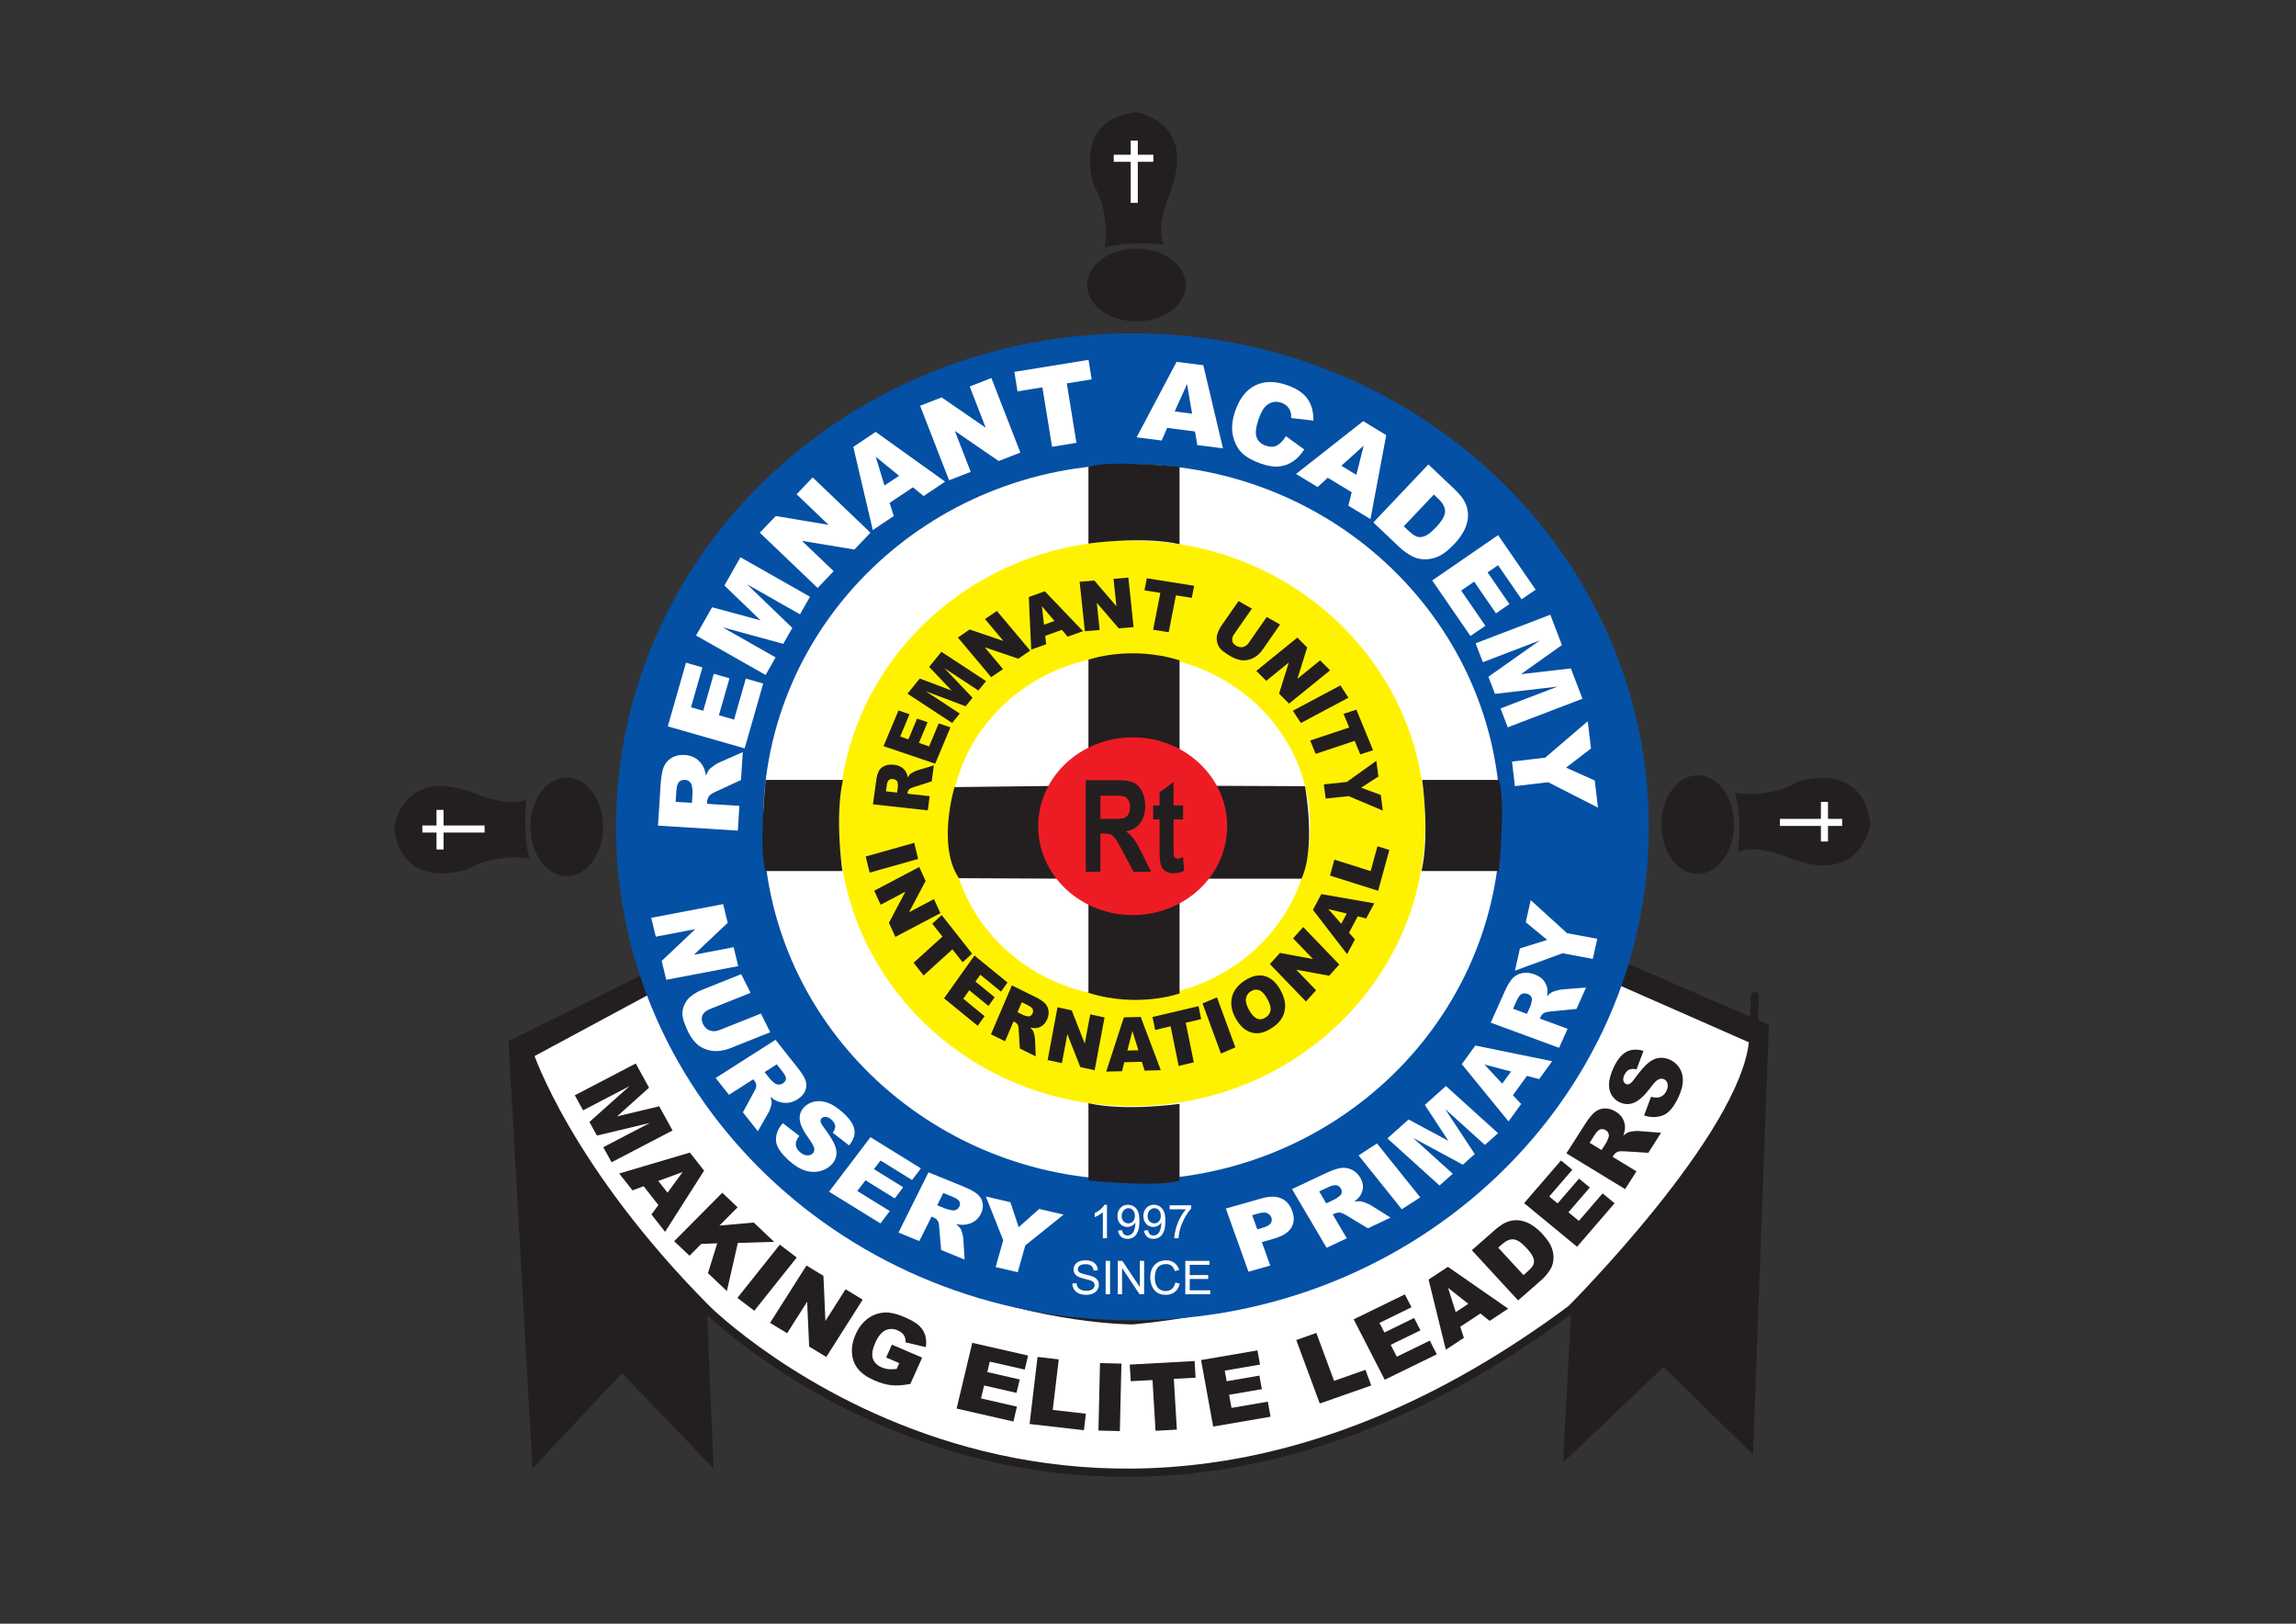 <?xml version="1.0" encoding="UTF-8" standalone="no"?>
<!DOCTYPE svg PUBLIC "-//W3C//DTD SVG 1.1//EN" "http://www.w3.org/Graphics/SVG/1.1/DTD/svg11.dtd">
<svg xmlns="http://www.w3.org/2000/svg" xmlns:xlink="http://www.w3.org/1999/xlink" version="1.1" width="841.89pt" height="595.28pt" viewBox="0 0 841.89 595.28">
<rect x="0" y="0" width="841.89" height="595.28" fill="#333333" stroke="none"/>
<g enable-background="new">
<g id="Layer-1" data-name="Layer">
<clipPath id="cp0">
<path transform="matrix(1,0,0,-1,0,595.28)" d="M 0 595.28 L 841.89 595.28 L 841.89 0 L 0 0 Z "/>
</clipPath>
<g clip-path="url(#cp0)">
<path transform="matrix(1,0,0,-1,241.281,354.428)" d="M 0 0 L -54.825 -27.318 L -46.062 -183.957 L -13.209 -149.018 L 20.383 -183.957 L 17.917 -125.551 C 17.917 -125.551 149.125 -263.545 334.818 -125.551 L 331.85 -181.773 L 368.705 -146.756 L 401.509 -178.85 L 407.338 -21.305 L 350.082 3.529 C 350.082 3.529 310.196 -122.457 181.604 -121.686 C 181.604 -121.686 49.441 -128.238 0 0 " fill="#231f20"/>
<path transform="matrix(1,0,0,-1,259.199,479.978)" d="M 0 0 C 0 0 135.393 -134.861 316.901 0 C 316.901 0 380.333 63.414 383.611 98.238 C 383.678 98.793 383.712 99.35 383.731 99.896 C 385.07 134.314 383.678 98.793 383.678 98.793 L 334.131 120.592 C 334.131 120.592 297.895 9.207 156.132 -4.08 C 156.132 -4.08 27.966 -4.447 -20.455 117.508 L -65.033 93.516 C -65.033 93.516 -51.045 51.311 0 0 " fill="#ffffff"/>
<path transform="matrix(1,0,0,-1,259.199,479.978)" stroke-width="3" stroke-linecap="butt" stroke-miterlimit="10" stroke-linejoin="miter" fill="none" stroke="#231f20" d="M 0 0 C 0 0 135.393 -134.861 316.901 0 C 316.901 0 380.333 63.414 383.611 98.238 C 383.678 98.793 383.712 99.35 383.731 99.896 C 385.07 134.314 383.678 98.793 383.678 98.793 L 334.131 120.592 C 334.131 120.592 297.895 9.207 156.132 -4.08 C 156.132 -4.08 27.966 -4.447 -20.455 117.508 L -65.033 93.516 C -65.033 93.516 -51.045 51.311 0 0 Z "/>
<path transform="matrix(1,0,0,-1,604.587,303.138)" d="M 0 0 C 0 -99.918 -84.777 -180.92 -189.357 -180.92 C -293.927 -180.92 -378.705 -99.918 -378.705 0 C -378.705 99.926 -293.927 180.921 -189.357 180.921 C -84.777 180.921 0 99.926 0 0 " fill="#0450a4"/>
<path transform="matrix(1,0,0,-1,550.158,301.412)" d="M 0 0 C 0 -72.436 -60.514 -131.143 -135.155 -131.143 C -209.797 -131.143 -270.311 -72.436 -270.311 0 C -270.311 72.43 -209.797 131.153 -135.155 131.153 C -60.514 131.153 0 72.43 0 0 " fill="#ffffff"/>
<path transform="matrix(1,0,0,-1,253.713,294.343)" d="M 0 0 L .237 3.804 C .271 4.227 .179 5.029 -.015 6.228 C -.097 6.829 -.372 7.339 -.836 7.752 C -1.3 8.163 -1.856 8.386 -2.504 8.432 C -3.446 8.487 -4.186 8.231 -4.737 7.67 C -5.273 7.098 -5.597 5.993 -5.703 4.34 L -5.95 .37 Z M 16.835 -10.176 L -12.432 -8.348 L -11.479 6.728 C -11.31 9.524 -10.938 11.648 -10.363 13.093 C -9.788 14.536 -8.826 15.674 -7.473 16.496 C -6.119 17.32 -4.505 17.67 -2.644 17.562 C -1.024 17.456 .357 17.018 1.494 16.254 C 2.625 15.488 3.523 14.473 4.176 13.214 C 4.592 12.419 4.916 11.334 5.133 9.966 C 5.568 11.029 5.974 11.786 6.356 12.255 C 6.622 12.569 7.158 13.019 7.99 13.605 C 8.821 14.186 9.444 14.575 9.894 14.754 L 18.647 18.601 L 17.995 8.386 L 8.758 4.11 C 7.555 3.574 6.771 3.074 6.395 2.615 C 5.906 1.989 5.631 1.278 5.578 .444 L 5.529 -.351 L 17.405 -1.1 Z " fill="#ffffff"/>
<path transform="matrix(1,0,0,-1,244.858,266.303)" d="M 0 0 L 6.68 23.345 L 12.697 21.62 L 8.516 7.006 L 12.997 5.718 L 16.878 19.278 L 22.63 17.64 L 18.749 4.08 L 24.312 2.489 L 28.604 17.523 L 34.989 15.699 L 28.193 -8.064 Z " fill="#ffffff"/>
<path transform="matrix(1,0,0,-1,255.231,232.989)" d="M 0 0 L 5.873 10.36 L 23.664 5.551 L 10.392 18.328 L 16.27 28.691 L 41.775 14.215 L 38.111 7.77 L 18.657 18.8 L 35.293 2.794 L 31.973 -3.052 L 9.715 3.016 L 29.155 -8.016 L 25.506 -14.469 Z " fill="#ffffff"/>
<path transform="matrix(1,0,0,-1,278.605,195.295)" d="M 0 0 L 5.853 6.114 L 25.206 2.878 L 13.485 14.092 L 19.386 20.261 L 40.576 -.005 L 34.674 -6.17 L 15.452 -2.987 L 27.082 -14.106 L 21.199 -20.267 Z " fill="#ffffff"/>
<path transform="matrix(1,0,0,-1,329.674,174.427)" d="M 0 0 L -8.555 6.965 L -5.355 -3.579 Z M 5.084 -4.215 L -3.465 -9.94 L -1.962 -14.759 L -9.643 -19.904 L -16.792 10.587 L -8.584 16.088 L 16.883 -2.151 L 8.995 -7.432 Z " fill="#ffffff"/>
<path transform="matrix(1,0,0,-1,337.384,148.752)" d="M 0 0 L 7.888 3.062 L 24.051 -8.055 L 18.183 7.062 L 26.139 10.157 L 36.758 -17.173 L 28.802 -20.269 L 12.731 -9.234 L 18.56 -24.239 L 10.619 -27.328 Z " fill="#ffffff"/>
<path transform="matrix(1,0,0,-1,371.952,136.333)" d="M 0 0 L 27.188 4.403 L 28.338 -2.748 L 19.222 -4.219 L 22.751 -26.013 L 13.809 -27.468 L 10.276 -5.667 L 1.146 -7.15 Z " fill="#ffffff"/>
<path transform="matrix(1,0,0,-1,437.12,151.664)" d="M 0 0 L -1.86 10.87 L -6.38 .817 Z M 1.063 -6.521 L -9.14 -5.218 L -11.165 -9.838 L -20.349 -8.664 L -5.693 19.017 L 4.104 17.768 L 11.315 -12.717 L 1.899 -11.511 Z " fill="#ffffff"/>
<path transform="matrix(1,0,0,-1,471.51,159.906)" d="M 0 0 L 6.719 -4.872 C 5.486 -6.803 4.089 -8.289 2.509 -9.321 C .937 -10.353 -.773 -10.955 -2.635 -11.122 C -4.485 -11.278 -6.655 -10.933 -9.14 -10.072 C -12.146 -9.026 -14.452 -7.745 -16.062 -6.206 C -17.671 -4.671 -18.783 -2.562 -19.406 .126 C -20.029 2.806 -19.749 5.868 -18.561 9.302 C -16.965 13.892 -14.529 16.987 -11.242 18.606 C -7.956 20.226 -4.074 20.262 .387 18.72 C 3.876 17.514 6.375 15.856 7.883 13.751 C 9.387 11.648 10.131 8.971 10.082 5.708 L 1.938 6.648 C 1.967 7.579 1.904 8.294 1.75 8.78 C 1.498 9.609 1.088 10.31 .521 10.904 C -.059 11.494 -.773 11.943 -1.629 12.238 C -3.567 12.915 -5.326 12.646 -6.897 11.438 C -8.076 10.554 -9.102 8.867 -9.962 6.393 C -11.021 3.318 -11.281 1.059 -10.745 -.411 C -10.203 -1.865 -9.092 -2.895 -7.41 -3.475 C -5.762 -4.043 -4.369 -4.009 -3.209 -3.383 C -2.059 -2.755 -.986 -1.629 0 0 " fill="#ffffff"/>
<path transform="matrix(1,0,0,-1,497.339,174.089)" d="M 0 0 L 2.692 10.691 L -5.505 3.338 Z M -1.682 -6.392 L -10.474 -1.065 L -14.215 -4.466 L -22.117 .331 L 2.514 19.694 L 10.962 14.563 L 5.177 -16.223 L -2.938 -11.295 Z " fill="#ffffff"/>
<path transform="matrix(1,0,0,-1,525.765,181.312)" d="M 0 0 L -11.03 -11.631 L -9.411 -13.159 C -8.038 -14.461 -6.922 -15.237 -6.047 -15.481 C -5.177 -15.723 -4.215 -15.622 -3.171 -15.177 C -2.122 -14.737 -.788 -13.654 .826 -11.953 C 2.963 -9.693 4.055 -7.806 4.108 -6.281 C 4.166 -4.747 3.34 -3.176 1.638 -1.556 Z M -2.011 11.054 L 7.757 1.788 C 9.681 -.039 10.995 -1.774 11.682 -3.422 C 12.373 -5.068 12.639 -6.748 12.494 -8.449 C 12.339 -10.172 11.813 -11.832 10.942 -13.463 C 10.058 -15.087 8.932 -16.632 7.55 -18.084 C 5.394 -20.356 3.465 -21.874 1.759 -22.635 C .053 -23.401 -1.663 -23.773 -3.379 -23.747 C -5.104 -23.72 -6.622 -23.343 -7.941 -22.627 C -9.754 -21.644 -11.247 -20.602 -12.407 -19.493 L -22.186 -10.235 Z " fill="#ffffff"/>
<path transform="matrix(1,0,0,-1,549.317,196.18)" d="M 0 0 L 13.771 -20.003 L 8.608 -23.551 L -.01 -11.03 L -3.853 -13.671 L 4.147 -25.283 L -.773 -28.681 L -8.777 -17.064 L -13.538 -20.346 L -4.669 -33.225 L -10.136 -36.99 L -24.157 -16.627 Z " fill="#ffffff"/>
<path transform="matrix(1,0,0,-1,568.467,225.366)" d="M 0 0 L 4.249 -11.126 L -10.773 -21.792 L 7.526 -19.684 L 11.784 -30.803 L -15.611 -41.28 L -18.255 -34.354 L 2.63 -26.359 L -20.3 -29.015 L -22.697 -22.736 L -3.852 -9.416 L -24.732 -17.413 L -27.391 -10.479 Z " fill="#ffffff"/>
<path transform="matrix(1,0,0,-1,582.189,264.412)" d="M 0 0 L 1.188 -9.988 L -7.941 -17.021 L 2.576 -21.738 L 3.75 -31.678 L -14.515 -22.362 L -26.705 -23.805 L -27.773 -14.795 L -15.578 -13.345 Z " fill="#ffffff"/>
<path transform="matrix(1,0,0,-1,522.574,301.847)" d="M 0 0 C 0 -57.287 -48.136 -103.707 -107.509 -103.707 C -166.882 -103.707 -215.013 -57.287 -215.013 0 C -215.013 57.269 -166.882 103.701 -107.509 103.701 C -48.136 103.701 0 57.269 0 0 " fill="#fff200"/>
<path transform="matrix(1,0,0,-1,265.163,331.465)" d="M 0 0 L 1.672 -6.857 L -10.749 -18.578 L 3.843 -15.795 L 5.524 -22.725 L -20.856 -27.742 L -22.543 -20.826 L -10.223 -9.172 L -24.698 -11.934 L -26.385 -5.021 Z " fill="#ffffff"/>
<path transform="matrix(1,0,0,-1,279.011,371.58)" d="M 0 0 L 3.417 -6.85 L -11.232 -12.707 C -12.688 -13.277 -14.167 -13.627 -15.66 -13.736 C -17.153 -13.844 -18.608 -13.65 -20.015 -13.162 C -21.417 -12.68 -22.553 -12.031 -23.427 -11.229 C -24.65 -10.117 -25.718 -8.623 -26.656 -6.758 C -27.197 -5.68 -27.7 -4.463 -28.179 -3.119 C -28.643 -1.785 -28.846 -.58 -28.783 .479 C -28.71 1.541 -28.401 2.604 -27.84 3.682 C -27.279 4.75 -26.574 5.631 -25.733 6.268 C -24.375 7.326 -23.104 8.086 -21.89 8.568 L -7.226 14.428 L -3.804 7.592 L -18.812 1.59 C -20.155 1.059 -21.035 .303 -21.455 -.672 C -21.871 -1.648 -21.779 -2.723 -21.189 -3.926 C -20.595 -5.1 -19.759 -5.873 -18.681 -6.25 C -17.598 -6.627 -16.375 -6.541 -15.012 -5.994 Z " fill="#ffffff"/>
<path transform="matrix(1,0,0,-1,280.35,393.041)" d="M 0 0 L 2.054 -2.586 C 2.271 -2.867 2.804 -3.346 3.64 -4.021 C 4.045 -4.365 4.543 -4.549 5.119 -4.578 C 5.694 -4.596 6.216 -4.451 6.694 -4.152 C 7.4 -3.697 7.787 -3.137 7.845 -2.498 C 7.898 -1.852 7.487 -.971 6.598 .15 L 4.466 2.848 Z M -17.937 -2.17 L 4.007 11.832 L 12.112 1.605 C 13.616 -.281 14.587 -1.842 15.022 -3.078 C 15.457 -4.303 15.433 -5.539 14.94 -6.771 C 14.452 -8.004 13.514 -9.063 12.117 -9.961 C 10.899 -10.744 9.662 -11.17 8.41 -11.268 C 7.144 -11.359 5.921 -11.17 4.722 -10.697 C 3.954 -10.406 3.098 -9.865 2.141 -9.102 C 2.456 -10.01 2.61 -10.705 2.605 -11.213 C 2.605 -11.553 2.475 -12.127 2.229 -12.93 C 1.977 -13.732 1.75 -14.313 1.547 -14.66 L -2.465 -21.687 L -7.951 -14.756 L -3.847 -7.207 C -3.306 -6.24 -3.035 -5.506 -3.03 -5.018 C -3.045 -4.355 -3.272 -3.746 -3.712 -3.195 L -4.147 -2.654 L -13.05 -8.328 Z " fill="#ffffff"/>
<path transform="matrix(1,0,0,-1,287.059,411.775)" d="M 0 0 L 6.051 -4.684 C 5.278 -5.617 4.848 -6.473 4.761 -7.24 C 4.611 -8.473 5.113 -9.604 6.273 -10.609 C 7.129 -11.363 7.979 -11.76 8.83 -11.809 C 9.681 -11.855 10.362 -11.643 10.87 -11.17 C 11.363 -10.715 11.576 -10.125 11.518 -9.381 C 11.46 -8.643 10.802 -7.41 9.536 -5.68 C 7.477 -2.855 6.36 -.508 6.182 1.35 C 6.003 3.215 6.65 4.818 8.11 6.182 C 9.077 7.072 10.28 7.652 11.721 7.941 C 13.151 8.23 14.693 8.092 16.346 7.525 C 17.999 6.965 19.841 5.795 21.856 4.021 C 24.336 1.852 25.786 -.217 26.192 -2.18 C 26.603 -4.143 25.965 -6.133 24.263 -8.145 L 18.289 -3.49 C 18.985 -2.58 19.28 -1.734 19.188 -.961 C 19.087 -.178 18.613 .576 17.772 1.32 C 17.071 1.928 16.399 2.258 15.762 2.305 C 15.124 2.344 14.592 2.18 14.186 1.812 C 13.891 1.533 13.765 1.156 13.818 .672 C 13.853 .203 14.297 -.604 15.143 -1.725 C 17.211 -4.529 18.536 -6.684 19.116 -8.193 C 19.691 -9.701 19.826 -11.068 19.512 -12.281 C 19.198 -13.49 18.531 -14.578 17.506 -15.52 C 16.303 -16.641 14.848 -17.361 13.151 -17.695 C 11.44 -18.033 9.705 -17.898 7.946 -17.299 C 6.191 -16.699 4.369 -15.578 2.484 -13.934 C -.812 -11.045 -2.479 -8.473 -2.528 -6.221 C -2.571 -3.969 -1.73 -1.898 0 0 " fill="#ffffff"/>
<path transform="matrix(1,0,0,-1,319.19,416.914)" d="M 0 0 L 18.493 -11.436 L 15.245 -15.697 L 3.669 -8.545 L 1.257 -11.711 L 11.997 -18.355 L 8.894 -22.432 L -1.841 -15.795 L -4.838 -19.729 L 7.081 -27.09 L 3.64 -31.613 L -15.191 -19.98 Z " fill="#ffffff"/>
<path transform="matrix(1,0,0,-1,343.652,441.863)" d="M 0 0 L 3.214 -1.314 C 3.558 -1.449 4.277 -1.623 5.375 -1.836 C 5.931 -1.953 6.462 -1.885 6.96 -1.643 C 7.473 -1.402 7.84 -1.043 8.082 -.561 C 8.435 .154 8.449 .803 8.14 1.393 C 7.825 1.982 6.97 2.557 5.583 3.127 L 2.238 4.496 Z M -14.2 -10.014 L -3.19 12.074 L 9.512 6.893 C 11.861 5.932 13.572 5.018 14.636 4.146 C 15.704 3.277 16.366 2.195 16.646 .908 C 16.917 -.377 16.704 -1.734 16.003 -3.137 C 15.399 -4.369 14.578 -5.307 13.543 -5.955 C 12.523 -6.611 11.354 -7.004 10.059 -7.139 C 9.232 -7.221 8.197 -7.152 6.95 -6.922 C 7.724 -7.568 8.246 -8.1 8.531 -8.545 C 8.724 -8.846 8.927 -9.396 9.164 -10.203 C 9.406 -11.01 9.531 -11.609 9.551 -12.006 L 10.049 -19.924 L 1.436 -16.408 L .73 -7.984 C .652 -6.912 .479 -6.148 .208 -5.727 C -.174 -5.152 -.71 -4.732 -1.406 -4.457 L -2.078 -4.176 L -6.554 -13.146 Z " fill="#ffffff"/>
<path transform="matrix(1,0,0,-1,361.497,438.654)" d="M 0 0 L 8.99 -2.098 L 12.03 -11.252 L 19.551 -4.562 L 28.488 -6.65 L 14.461 -17.926 L 11.692 -27.762 L 3.586 -25.877 L 6.361 -16.031 Z " fill="#ffffff"/>
<path transform="matrix(1,0,0,-1,461.002,450.689)" d="M 0 0 L 1.947 .557 C 3.475 .996 4.466 1.537 4.91 2.189 C 5.36 2.842 5.447 3.543 5.182 4.297 C 4.925 5.027 4.437 5.559 3.712 5.912 C 2.997 6.27 1.895 6.236 .406 5.811 L -1.852 5.172 Z M -11.514 7.617 L 1.682 11.363 C 4.558 12.172 6.936 12.172 8.807 11.344 C 10.682 10.518 12.03 8.967 12.838 6.699 C 13.679 4.361 13.553 2.311 12.465 .543 C 11.373 -1.217 9.227 -2.541 6.022 -3.455 L 1.682 -4.687 L 4.761 -13.281 L -3.219 -15.553 Z " fill="#ffffff"/>
<path transform="matrix(1,0,0,-1,486.29,441.172)" d="M 0 0 L 3.108 1.465 C 3.441 1.619 4.041 2.029 4.882 2.682 C 5.321 3.002 5.583 3.412 5.68 3.92 C 5.776 4.422 5.688 4.916 5.413 5.389 C 4.998 6.086 4.442 6.5 3.731 6.637 C 3.03 6.777 2.006 6.535 .662 5.902 L -2.576 4.375 Z M .155 -16.293 L -12.538 5.221 L -.261 11.016 C 2.021 12.088 3.862 12.736 5.269 12.953 C 6.685 13.172 8.033 12.973 9.338 12.369 C 10.639 11.77 11.688 10.773 12.494 9.406 C 13.205 8.213 13.528 7.043 13.471 5.922 C 13.423 4.789 13.064 3.717 12.388 2.711 C 11.968 2.068 11.262 1.377 10.305 .643 C 11.344 .787 12.132 .826 12.692 .754 C 13.064 .701 13.679 .512 14.539 .18 C 15.39 -.16 15.999 -.445 16.356 -.682 L 23.597 -5.221 L 15.278 -9.15 L 7.463 -4.432 C 6.462 -3.814 5.688 -3.484 5.147 -3.408 C 4.423 -3.326 3.722 -3.445 3.05 -3.76 L 2.402 -4.074 L 7.55 -12.799 Z " fill="#ffffff"/>
<path transform="matrix(1,0,0,-1,498.156,423.584)" d="M 0 0 L 6.762 4.371 L 22.615 -15.389 L 15.849 -19.758 Z " fill="#ffffff"/>
<path transform="matrix(1,0,0,-1,508.731,417.357)" d="M 0 0 L 7.748 6.939 L 22.374 -.904 L 13.712 12.268 L 21.455 19.197 L 40.571 1.914 L 35.748 -2.398 L 21.165 10.773 L 32.026 -5.732 L 27.656 -9.639 L 9.367 .223 L 23.949 -12.953 L 19.111 -17.275 Z " fill="#ffffff"/>
<path transform="matrix(1,0,0,-1,554.068,392.834)" d="M 0 0 L -9.764 2.563 L -3.229 -4.445 Z M 5.834 -1.594 L .682 -8.699 L 3.702 -11.898 L -.928 -18.293 L -18.058 2.688 L -13.107 9.523 L 15.07 3.775 L 10.314 -2.783 Z " fill="#ffffff"/>
<path transform="matrix(1,0,0,-1,559.888,371.691)" d="M 0 0 L 1.315 2.924 C 1.455 3.248 1.624 3.895 1.803 4.891 C 1.904 5.389 1.808 5.861 1.518 6.307 C 1.228 6.756 .808 7.076 .267 7.279 C -.546 7.578 -1.275 7.572 -1.914 7.279 C -2.547 6.969 -3.151 6.195 -3.722 4.93 L -5.089 1.875 Z M 11.784 -12.457 L -13.272 -3.238 L -8.091 8.336 C -7.119 10.473 -6.177 12.039 -5.269 13.02 C -4.35 14.002 -3.175 14.645 -1.754 14.93 C -.328 15.215 1.18 15.064 2.77 14.48 C 4.167 13.969 5.249 13.258 6.013 12.354 C 6.776 11.455 7.27 10.42 7.482 9.26 C 7.612 8.516 7.584 7.582 7.381 6.461 C 8.058 7.172 8.638 7.66 9.116 7.926 C 9.435 8.1 10.034 8.313 10.929 8.545 C 11.822 8.787 12.485 8.922 12.92 8.951 L 21.687 9.637 L 18.169 1.797 L 8.854 .898 C 7.646 .793 6.815 .617 6.356 .357 C 5.747 0 5.298 -.494 5.013 -1.131 L 4.737 -1.746 L 14.911 -5.486 Z " fill="#ffffff"/>
<path transform="matrix(1,0,0,-1,555.499,355.863)" d="M 0 0 L 1.827 8.154 L 11.827 11.287 L 3.964 17.744 L 5.771 25.863 L 19.102 13.746 L 30.185 11.678 L 28.551 4.316 L 17.463 6.385 Z " fill="#ffffff"/>
<path transform="matrix(1,0,0,-1,328.944,290.574)" d="M 0 0 L .305 2.19 C .329 2.419 .305 2.893 .213 3.587 C .174 3.937 0 4.246 -.314 4.502 C -.619 4.754 -.986 4.909 -1.436 4.947 C -2.073 5.022 -2.596 4.909 -2.992 4.604 C -3.388 4.295 -3.649 3.671 -3.775 2.729 L -4.089 .457 Z M 11.252 -6.516 L -8.85 -4.304 L -7.675 4.321 C -7.458 5.931 -7.124 7.132 -6.685 7.946 C -6.245 8.751 -5.544 9.362 -4.577 9.783 C -3.615 10.206 -2.494 10.346 -1.218 10.206 C -.102 10.085 .836 9.783 1.59 9.302 C 2.344 8.816 2.924 8.195 3.34 7.448 C 3.596 6.97 3.775 6.334 3.886 5.534 C 4.22 6.129 4.524 6.547 4.81 6.803 C 4.998 6.978 5.389 7.219 5.984 7.511 C 6.568 7.818 7.013 8.017 7.323 8.111 L 13.485 9.977 L 12.697 4.118 L 6.177 2.023 C 5.331 1.767 4.775 1.508 4.5 1.259 C 4.138 .921 3.925 .518 3.862 .046 L 3.799 -.413 L 11.958 -1.314 Z " fill="#231f20"/>
<path transform="matrix(1,0,0,-1,323.971,273.557)" d="M 0 0 L 5.486 13.089 L 9.532 11.711 L 6.104 3.521 L 9.111 2.501 L 12.296 10.102 L 16.163 8.787 L 12.978 1.187 L 16.714 -.082 L 20.242 8.354 L 24.534 6.897 L 18.947 -6.426 Z " fill="#231f20"/>
<path transform="matrix(1,0,0,-1,332.758,254.318)" d="M 0 0 L 4.49 5.554 L 16.182 1.153 L 7.951 9.817 L 12.437 15.356 L 28.802 4.618 L 25.999 1.163 L 13.524 9.357 L 23.848 -1.494 L 21.311 -4.621 L 6.685 .906 L 19.16 -7.277 L 16.366 -10.735 Z " fill="#231f20"/>
<path transform="matrix(1,0,0,-1,351.227,233.73)" d="M 0 0 L 4.311 2.948 L 16.704 -1.264 L 9.947 6.776 L 14.307 9.751 L 26.521 -4.785 L 22.166 -7.753 L 9.85 -3.586 L 16.559 -11.569 L 12.209 -14.529 Z " fill="#231f20"/>
<path transform="matrix(1,0,0,-1,386.641,227.655)" d="M 0 0 L -4.602 5.411 L -3.833 -1.361 Z M 2.726 -3.268 L -3.393 -5.445 L -3.026 -8.541 L -8.526 -10.498 L -9.406 8.787 L -3.523 10.873 L 10.479 -3.753 L 4.823 -5.757 Z " fill="#231f20"/>
<path transform="matrix(1,0,0,-1,395.877,213.282)" d="M 0 0 L 5.389 .457 L 13.485 -8.976 L 12.427 1.063 L 17.869 1.529 L 19.783 -16.617 L 14.341 -17.079 L 6.298 -7.717 L 7.347 -17.681 L 1.919 -18.145 Z " fill="#231f20"/>
<path transform="matrix(1,0,0,-1,420.518,212.009)" d="M 0 0 L 17.352 -2.75 L 16.482 -7.183 L 10.662 -6.252 L 8.014 -19.776 L 2.306 -18.867 L 4.949 -5.353 L -.875 -4.43 Z " fill="#231f20"/>
<path transform="matrix(1,0,0,-1,464.477,226.202)" d="M 0 0 L 4.901 -2.757 L -1.498 -11.962 C -2.126 -12.874 -2.875 -13.654 -3.73 -14.297 C -4.586 -14.942 -5.543 -15.399 -6.592 -15.65 C -7.637 -15.907 -8.594 -15.96 -9.449 -15.819 C -10.643 -15.619 -11.914 -15.152 -13.248 -14.396 C -14.021 -13.959 -14.828 -13.439 -15.674 -12.813 C -16.51 -12.189 -17.134 -11.549 -17.53 -10.892 C -17.926 -10.234 -18.178 -9.476 -18.294 -8.613 C -18.404 -7.743 -18.332 -6.96 -18.101 -6.237 C -17.719 -5.092 -17.264 -4.132 -16.732 -3.374 L -10.343 5.836 L -5.432 3.067 L -11.991 -6.354 C -12.576 -7.197 -12.793 -7.989 -12.639 -8.734 C -12.484 -9.48 -11.981 -10.095 -11.136 -10.573 C -10.285 -11.051 -9.463 -11.191 -8.651 -10.993 C -7.844 -10.803 -7.143 -10.271 -6.554 -9.416 Z " fill="#231f20"/>
<path transform="matrix(1,0,0,-1,475.7,233.757)" d="M 0 0 L 3.62 -3.625 L .029 -15.097 L 8.348 -8.34 L 12.016 -11.999 L -3.035 -24.198 L -6.689 -20.549 L -3.137 -9.149 L -11.393 -15.851 L -15.046 -12.202 Z " fill="#231f20"/>
<path transform="matrix(1,0,0,-1,491.481,251.281)" d="M 0 0 L 2.963 -4.504 L -14.477 -13.782 L -17.425 -9.285 Z " fill="#231f20"/>
<path transform="matrix(1,0,0,-1,497.349,260.152)" d="M 0 0 L 6.124 -14.882 L 1.436 -16.438 L -.618 -11.455 L -14.921 -16.218 L -16.936 -11.334 L -2.639 -6.556 L -4.698 -1.566 Z " fill="#231f20"/>
<path transform="matrix(1,0,0,-1,504.676,278.925)" d="M 0 0 L .755 -5.756 L -5.597 -9.855 L 1.634 -12.521 L 2.374 -18.251 L -10.164 -12.953 L -18.579 -13.843 L -19.261 -8.649 L -10.836 -7.76 Z " fill="#231f20"/>
<path transform="matrix(1,0,0,-1,335.223,308.996)" d="M 0 0 L 1.45 -5.908 L -16.342 -10.92 L -17.787 -5.018 Z " fill="#231f20"/>
<path transform="matrix(1,0,0,-1,337.069,317.847)" d="M 0 0 L 2.334 -5.115 L -3.741 -16.594 L 5.389 -11.775 L 7.763 -16.928 L -8.758 -25.633 L -11.117 -20.475 L -5.094 -9.068 L -14.157 -13.854 L -16.516 -8.705 Z " fill="#231f20"/>
<path transform="matrix(1,0,0,-1,345.296,335.48)" d="M 0 0 L 11.155 -14.152 L 7.68 -17.309 L 3.939 -12.557 L -6.636 -22.146 L -10.305 -17.486 L .275 -7.898 L -3.466 -3.15 Z " fill="#231f20"/>
<path transform="matrix(1,0,0,-1,357.307,350.308)" d="M 0 0 L 12.117 -9.898 L 9.734 -13.248 L 2.151 -7.047 L .377 -9.551 L 7.415 -15.293 L 5.143 -18.492 L -1.895 -12.742 L -4.094 -15.84 L 3.712 -22.225 L 1.194 -25.777 L -11.146 -15.695 Z " fill="#231f20"/>
<path transform="matrix(1,0,0,-1,373.097,371.084)" d="M 0 0 L 2.185 -1.072 C 2.417 -1.193 2.915 -1.334 3.654 -1.498 C 4.031 -1.604 4.394 -1.545 4.737 -1.352 C 5.085 -1.15 5.341 -.859 5.505 -.479 C 5.757 .107 5.771 .635 5.568 1.123 C 5.351 1.592 4.78 2.061 3.833 2.523 L 1.566 3.645 Z M -9.744 -8.109 L -2.069 9.822 L 6.535 5.578 C 8.135 4.795 9.294 4.041 10.01 3.336 C 10.721 2.625 11.18 1.75 11.349 .697 C 11.528 -.348 11.373 -1.449 10.885 -2.59 C 10.455 -3.586 9.894 -4.34 9.184 -4.867 C 8.478 -5.398 7.685 -5.717 6.806 -5.828 C 6.245 -5.887 5.53 -5.828 4.688 -5.635 C 5.206 -6.156 5.563 -6.602 5.747 -6.959 C 5.873 -7.201 6.013 -7.65 6.167 -8.313 C 6.322 -8.971 6.404 -9.457 6.419 -9.781 L 6.689 -16.201 L .855 -13.33 L .44 -6.49 C .396 -5.615 .285 -4.996 .102 -4.648 C -.155 -4.195 -.522 -3.846 -.991 -3.615 L -1.445 -3.383 L -4.567 -10.662 Z " fill="#231f20"/>
<path transform="matrix(1,0,0,-1,387.767,369.289)" d="M 0 0 L 5.206 -1.127 L 9.986 -13.297 L 11.997 -2.586 L 17.25 -3.727 L 13.616 -23.07 L 8.367 -21.936 L 3.605 -9.852 L 1.604 -20.471 L -3.625 -19.35 Z " fill="#231f20"/>
<path transform="matrix(1,0,0,-1,417.419,385.047)" d="M 0 0 L -2.189 7.043 L -4.041 -.102 Z M 1.276 -4.229 L -5.177 -4.393 L -5.999 -7.68 L -11.798 -7.824 L -5.327 12.068 L .86 12.234 L 8.217 -7.303 L 2.267 -7.467 Z " fill="#231f20"/>
<path transform="matrix(1,0,0,-1,422.596,372.842)" d="M 0 0 L 16.883 3.973 L 17.84 -.789 L 12.186 -2.113 L 15.148 -16.627 L 9.595 -17.941 L 6.637 -3.418 L .972 -4.756 Z " fill="#231f20"/>
<path transform="matrix(1,0,0,-1,440.938,367.882)" d="M 0 0 L 5.298 2.242 L 12.045 -16.115 L 6.753 -18.357 Z " fill="#231f20"/>
<path transform="matrix(1,0,0,-1,458.078,370.426)" d="M 0 0 C .98 -1.691 1.977 -2.717 2.996 -3.064 C 4.007 -3.422 5.017 -3.252 6.021 -2.59 C 7.07 -1.895 7.655 -1 7.811 .105 C 7.965 1.209 7.491 2.697 6.418 4.572 C 5.5 6.152 4.543 7.109 3.537 7.443 C 2.518 7.771 1.493 7.607 .479 6.932 C -.498 6.289 -1.059 5.398 -1.232 4.264 C -1.393 3.133 -.981 1.711 0 0 M -4.839 -3.186 C -6.419 -.445 -6.941 2.156 -6.4 4.635 C -5.858 7.105 -4.312 9.184 -1.774 10.861 C .826 12.592 3.267 13.176 5.543 12.615 C 7.811 12.045 9.734 10.412 11.29 7.709 C 12.416 5.752 13.045 3.934 13.146 2.271 C 13.263 .609 12.929 -.957 12.18 -2.426 C 11.411 -3.896 10.159 -5.211 8.424 -6.355 C 6.665 -7.531 5.026 -8.197 3.523 -8.361 C 2.02 -8.525 .536 -8.197 -.937 -7.365 C -2.412 -6.535 -3.713 -5.143 -4.839 -3.186 " fill="#231f20"/>
<path transform="matrix(1,0,0,-1,465.633,353.451)" d="M 0 0 L 3.688 4.09 L 15.829 1.855 L 8.501 9.436 L 12.228 13.568 L 25.447 -.145 L 21.73 -4.271 L 9.676 -2.068 L 16.945 -9.59 L 13.229 -13.713 Z " fill="#231f20"/>
<path transform="matrix(1,0,0,-1,493.815,334.929)" d="M 0 0 L -6.747 1.645 L -2.001 -3.75 Z M 4.031 -1.023 L .832 -7.033 L 3.012 -9.482 L .126 -14.881 L -12.388 1.363 L -9.309 7.135 L 10.097 3.75 L 7.134 -1.787 Z " fill="#231f20"/>
<path transform="matrix(1,0,0,-1,487.678,321.004)" d="M 0 0 L 1.609 5.846 L 14.906 1.648 L 17.414 10.768 L 21.76 9.391 L 17.651 -5.578 Z " fill="#231f20"/>
<path transform="matrix(1,0,0,-1,233.113,389.894)" d="M 0 0 L 4.877 -8.875 L -6.844 -19.383 L 8.618 -15.689 L 13.49 -24.562 L -8.865 -36.221 L -11.9 -30.687 L 5.143 -21.799 L -14.239 -26.43 L -16.984 -21.432 L -2.272 -8.295 L -19.31 -17.174 L -22.345 -11.658 Z " fill="#231f20"/>
<path transform="matrix(1,0,0,-1,244.772,437.265)" d="M 0 0 L 5.52 7.572 L -3.394 4.314 Z M -3.354 -4.52 L -8.778 2.373 L -12.853 .855 L -17.724 7.041 L 8.192 14.717 L 13.398 8.09 L -.899 -14.352 L -5.902 -7.99 Z " fill="#231f20"/>
<path transform="matrix(1,0,0,-1,264.83,437.281)" d="M 0 0 L 5.631 -5.326 L -1.034 -12.035 L 11.538 -10.914 L 19.029 -17.994 L 5.718 -18.4 L 1.697 -36.037 L -5.244 -29.482 L -1.836 -18.541 L -7.695 -18.758 L -11.997 -23.084 L -17.632 -17.768 Z " fill="#231f20"/>
<path transform="matrix(1,0,0,-1,285.942,456.304)" d="M 0 0 L 6.201 -4.719 L -9.357 -24.244 L -15.559 -19.527 Z " fill="#231f20"/>
<path transform="matrix(1,0,0,-1,295.71,463.97)" d="M 0 0 L 6.226 -3.77 L 6.951 -20.314 L 14.341 -8.691 L 20.619 -12.5 L 7.27 -33.516 L .991 -29.711 L .251 -13.273 L -7.085 -24.814 L -13.35 -21.016 Z " fill="#231f20"/>
<path transform="matrix(1,0,0,-1,324.928,497.674)" d="M 0 0 L 2.117 4.713 L 13.21 -.053 L 8.869 -9.705 C 6.119 -10.213 3.809 -10.367 1.943 -10.174 C .082 -9.98 -1.977 -9.41 -4.21 -8.443 C -6.965 -7.266 -9.009 -5.834 -10.333 -4.172 C -11.658 -2.518 -12.393 -.566 -12.533 1.658 C -12.678 3.881 -12.224 6.162 -11.165 8.512 C -10.053 10.986 -8.56 12.92 -6.694 14.293 C -4.833 15.674 -2.678 16.4 -.232 16.492 C 1.672 16.539 3.954 15.998 6.617 14.848 C 9.184 13.75 11.001 12.697 12.069 11.697 C 13.137 10.695 13.877 9.545 14.288 8.23 C 14.708 6.916 14.79 5.437 14.554 3.789 L 7.086 5.562 C 7.187 6.539 6.999 7.4 6.525 8.145 C 6.042 8.898 5.273 9.488 4.215 9.941 C 2.649 10.619 1.155 10.629 -.261 9.961 C -1.672 9.295 -2.9 7.807 -3.939 5.5 C -5.036 3.049 -5.351 1.098 -4.882 -.357 C -4.403 -1.812 -3.32 -2.914 -1.629 -3.641 C -.826 -3.979 -.01 -4.201 .822 -4.277 C 1.653 -4.365 2.659 -4.336 3.838 -4.201 L 4.805 -2.064 Z " fill="#231f20"/>
<path transform="matrix(1,0,0,-1,356.509,492.304)" d="M 0 0 L 20.459 -4.668 L 19.237 -9.811 L 6.418 -6.893 L 5.51 -10.721 L 17.395 -13.436 L 16.221 -18.348 L 4.34 -15.641 L 3.214 -20.377 L 16.385 -23.393 L 15.085 -28.855 L -5.742 -24.094 Z " fill="#231f20"/>
<path transform="matrix(1,0,0,-1,380.44,497.47)" d="M 0 0 L 7.781 -.895 L 5.578 -19.426 L 17.729 -20.818 L 17.013 -26.879 L -2.919 -24.588 Z " fill="#231f20"/>
<path transform="matrix(1,0,0,-1,403.345,499.728)" d="M 0 0 L 7.854 -.193 L 7.279 -24.939 L -.57 -24.746 Z " fill="#231f20"/>
<path transform="matrix(1,0,0,-1,414.253,500.279)" d="M 0 0 L 23.786 1.305 L 24.143 -4.799 L 16.167 -5.24 L 17.27 -23.838 L 9.454 -24.273 L 8.342 -5.664 L .368 -6.1 Z " fill="#231f20"/>
<path transform="matrix(1,0,0,-1,440.402,498.617)" d="M 0 0 L 20.682 3.539 L 21.629 -1.662 L 8.676 -3.881 L 9.387 -7.762 L 21.388 -5.703 L 22.296 -10.672 L 10.285 -12.73 L 11.165 -17.539 L 24.476 -15.254 L 25.486 -20.773 L 4.437 -24.383 Z " fill="#231f20"/>
<path transform="matrix(1,0,0,-1,475.309,491.269)" d="M 0 0 L 7.366 2.59 L 13.867 -14.969 L 25.37 -10.928 L 27.492 -16.666 L 8.618 -23.287 Z " fill="#231f20"/>
<path transform="matrix(1,0,0,-1,496.367,483.685)" d="M 0 0 L 18.769 9.148 L 21.199 4.422 L 9.445 -1.314 L 11.258 -4.824 L 22.156 .488 L 24.481 -4.031 L 13.572 -9.354 L 15.811 -13.709 L 27.908 -7.811 L 30.479 -12.828 L 11.373 -22.152 Z " fill="#231f20"/>
<path transform="matrix(1,0,0,-1,538.403,477.998)" d="M 0 0 L -7.429 5.85 L -4.615 -3.045 Z M 4.423 -3.557 L -2.958 -8.404 L -1.629 -12.469 L -8.25 -16.828 L -14.577 8.885 L -7.496 13.559 L 14.611 -1.777 L 7.815 -6.254 Z " fill="#231f20"/>
<path transform="matrix(1,0,0,-1,549.356,457.406)" d="M 0 0 L 9.275 -10.064 L 10.701 -8.807 C 11.92 -7.748 12.659 -6.855 12.935 -6.139 C 13.2 -5.424 13.182 -4.607 12.872 -3.703 C 12.548 -2.785 11.722 -1.592 10.358 -.117 C 8.565 1.836 6.999 2.885 5.685 3.035 C 4.37 3.189 2.959 2.6 1.45 1.275 Z M -9.671 -.93 L -1.015 6.65 C .687 8.148 2.277 9.129 3.741 9.598 C 5.206 10.072 6.676 10.188 8.135 9.945 C 9.604 9.686 11.006 9.145 12.345 8.293 C 13.688 7.443 14.945 6.379 16.096 5.133 C 17.913 3.16 19.102 1.43 19.634 -.055 C 20.17 -1.537 20.378 -3.018 20.242 -4.453 C 20.103 -5.898 19.682 -7.164 18.962 -8.217 C 18 -9.672 16.995 -10.867 15.96 -11.766 L 7.304 -19.354 Z " fill="#231f20"/>
<path transform="matrix(1,0,0,-1,558.858,441.099)" d="M 0 0 L 13.523 15.66 L 17.671 12.248 L 9.203 2.445 L 12.291 -.096 L 20.141 9 L 24.095 5.742 L 16.245 -3.354 L 20.078 -6.496 L 28.783 3.586 L 33.177 -.033 L 19.411 -15.979 Z " fill="#231f20"/>
<path transform="matrix(1,0,0,-1,587.255,421.631)" d="M 0 0 L 1.739 2.73 C 1.928 3.025 2.194 3.664 2.547 4.631 C 2.73 5.113 2.73 5.602 2.537 6.096 C 2.349 6.584 2.024 6.971 1.551 7.26 C .855 7.686 .184 7.801 -.46 7.598 C -1.112 7.391 -1.808 6.699 -2.567 5.516 L -4.375 2.668 Z M 8.646 -14.32 L -12.891 -1.199 L -5.984 9.609 C -4.708 11.615 -3.558 13.041 -2.528 13.877 C -1.494 14.732 -.295 15.182 1.072 15.254 C 2.436 15.322 3.804 14.936 5.186 14.104 C 6.375 13.369 7.25 12.494 7.796 11.475 C 8.347 10.445 8.612 9.338 8.604 8.145 C 8.589 7.377 8.386 6.447 7.999 5.346 C 8.753 5.959 9.381 6.355 9.864 6.545 C 10.198 6.676 10.798 6.797 11.667 6.893 C 12.532 6.99 13.176 7.033 13.581 6.99 L 21.827 6.332 L 17.148 -.996 L 8.347 -.459 C 7.226 -.387 6.418 -.436 5.949 -.619 C 5.307 -.889 4.809 -1.314 4.432 -1.904 L 4.064 -2.484 L 12.799 -7.801 Z " fill="#231f20"/>
<path transform="matrix(1,0,0,-1,602.856,408.947)" d="M 0 0 L 2.538 6.854 C 3.707 6.525 4.679 6.457 5.462 6.66 C 6.729 6.984 7.651 7.811 8.256 9.154 C 8.7 10.164 8.802 11.029 8.561 11.779 C 8.318 12.527 7.879 13.031 7.245 13.301 C 6.637 13.557 5.984 13.533 5.278 13.215 C 4.577 12.904 3.597 11.898 2.33 10.188 C .266 7.414 -1.652 5.625 -3.412 4.814 C -5.177 3.982 -6.96 3.967 -8.787 4.736 C -9.985 5.248 -10.957 6.064 -11.721 7.187 C -12.489 8.318 -12.871 9.695 -12.876 11.305 C -12.881 12.92 -12.363 14.906 -11.314 17.273 C -10.024 20.164 -8.492 22.146 -6.704 23.209 C -4.935 24.254 -2.765 24.418 -.222 23.678 L -2.765 16.902 C -3.891 17.168 -4.818 17.129 -5.544 16.762 C -6.269 16.404 -6.849 15.727 -7.293 14.742 C -7.651 13.92 -7.748 13.225 -7.573 12.662 C -7.409 12.102 -7.062 11.715 -6.554 11.504 C -6.187 11.338 -5.775 11.377 -5.331 11.59 C -4.872 11.783 -4.238 12.445 -3.427 13.582 C -1.387 16.352 .275 18.26 1.552 19.289 C 2.828 20.318 4.123 20.918 5.418 21.088 C 6.714 21.256 7.999 21.072 9.261 20.541 C 10.755 19.908 11.953 18.918 12.861 17.584 C 13.761 16.24 14.215 14.703 14.225 12.982 C 14.239 11.266 13.751 9.309 12.77 7.115 C 11.059 3.248 9.111 .898 6.932 .057 C 4.742 -.783 2.437 -.803 0 0 " fill="#231f20"/>
<path transform="matrix(1,0,0,-1,405.901,453.97)" d="M 0 0 L -1.503 0 L -1.503 9.57 C -1.871 9.227 -2.339 8.879 -2.929 8.535 C -3.514 8.193 -4.045 7.932 -4.51 7.758 L -4.51 9.213 C -3.673 9.609 -2.934 10.088 -2.311 10.648 C -1.687 11.199 -1.237 11.75 -.972 12.287 L 0 12.287 Z " fill="#ffffff"/>
<path transform="matrix(1,0,0,-1,416.124,445.74)" d="M 0 0 C 0 .852 -.227 1.543 -.687 2.051 C -1.146 2.553 -1.696 2.805 -2.339 2.805 C -3.011 2.805 -3.596 2.539 -4.089 1.992 C -4.587 1.451 -4.838 .74 -4.838 -.129 C -4.838 -.908 -4.592 -1.545 -4.123 -2.029 C -3.654 -2.512 -3.074 -2.76 -2.383 -2.76 C -1.687 -2.76 -1.121 -2.512 -.677 -2.029 C -.222 -1.545 0 -.869 0 0 M -6.153 -5.402 L -4.708 -5.268 C -4.587 -5.953 -4.35 -6.447 -4.007 -6.752 C -3.664 -7.061 -3.214 -7.211 -2.678 -7.211 C -2.219 -7.211 -1.812 -7.104 -1.464 -6.891 C -1.116 -6.684 -.831 -6.395 -.609 -6.041 C -.382 -5.693 -.198 -5.215 -.048 -4.609 C .106 -4.012 .179 -3.393 .179 -2.77 C .179 -2.705 .174 -2.609 .164 -2.475 C -.13 -2.947 -.542 -3.344 -1.059 -3.639 C -1.581 -3.934 -2.146 -4.084 -2.755 -4.084 C -3.765 -4.084 -4.621 -3.711 -5.321 -2.986 C -6.022 -2.246 -6.38 -1.275 -6.38 -.076 C -6.38 1.16 -6.008 2.162 -5.278 2.916 C -4.543 3.674 -3.63 4.057 -2.523 4.057 C -1.735 4.057 -1.005 3.838 -.343 3.408 C .314 2.988 .817 2.369 1.155 1.576 C 1.503 .783 1.672 -.367 1.672 -1.865 C 1.672 -3.432 1.503 -4.668 1.165 -5.602 C .817 -6.529 .319 -7.24 -.353 -7.723 C -1.024 -8.207 -1.812 -8.447 -2.711 -8.447 C -3.668 -8.447 -4.452 -8.182 -5.051 -7.646 C -5.665 -7.123 -6.027 -6.369 -6.153 -5.402 " fill="#ffffff"/>
<path transform="matrix(1,0,0,-1,425.637,445.74)" d="M 0 0 C 0 .852 -.232 1.543 -.691 2.051 C -1.141 2.553 -1.702 2.805 -2.345 2.805 C -3.017 2.805 -3.597 2.539 -4.095 1.992 C -4.587 1.451 -4.839 .74 -4.839 -.129 C -4.839 -.908 -4.597 -1.545 -4.128 -2.029 C -3.659 -2.512 -3.08 -2.76 -2.389 -2.76 C -1.687 -2.76 -1.122 -2.512 -.668 -2.029 C -.223 -1.545 0 -.869 0 0 M -6.153 -5.402 L -4.713 -5.268 C -4.587 -5.953 -4.355 -6.447 -4.012 -6.752 C -3.669 -7.061 -3.22 -7.211 -2.684 -7.211 C -2.225 -7.211 -1.812 -7.104 -1.47 -6.891 C -1.122 -6.684 -.832 -6.395 -.609 -6.041 C -.387 -5.693 -.203 -5.215 -.049 -4.609 C .101 -4.012 .174 -3.393 .174 -2.77 C .174 -2.705 .174 -2.609 .164 -2.475 C -.131 -2.947 -.547 -3.344 -1.068 -3.639 C -1.586 -3.934 -2.146 -4.084 -2.761 -4.084 C -3.771 -4.084 -4.626 -3.711 -5.327 -2.986 C -6.023 -2.246 -6.381 -1.275 -6.381 -.076 C -6.381 1.16 -6.013 2.162 -5.279 2.916 C -4.544 3.674 -3.631 4.057 -2.528 4.057 C -1.73 4.057 -1.006 3.838 -.349 3.408 C .318 2.988 .816 2.369 1.159 1.576 C 1.502 .783 1.672 -.367 1.672 -1.865 C 1.672 -3.432 1.502 -4.668 1.159 -5.602 C .821 -6.529 .318 -7.24 -.358 -7.723 C -1.025 -8.207 -1.812 -8.447 -2.712 -8.447 C -3.669 -8.447 -4.457 -8.182 -5.056 -7.646 C -5.67 -7.123 -6.023 -6.369 -6.153 -5.402 " fill="#ffffff"/>
<path transform="matrix(1,0,0,-1,428.869,443.342)" d="M 0 0 L 0 1.449 L 7.918 1.449 L 7.918 .279 C 7.145 -.551 6.376 -1.658 5.612 -3.031 C 4.844 -4.404 4.244 -5.82 3.834 -7.275 C 3.529 -8.295 3.34 -9.42 3.254 -10.629 L 1.701 -10.629 C 1.73 -9.672 1.914 -8.512 2.281 -7.148 C 2.64 -5.781 3.156 -4.467 3.834 -3.199 C 4.515 -1.934 5.226 -.865 5.994 0 Z " fill="#ffffff"/>
<path transform="matrix(1,0,0,-1,393.19,470.564)" d="M 0 0 L 1.522 .131 C 1.595 -.479 1.76 -.984 2.03 -1.381 C 2.291 -1.768 2.707 -2.082 3.258 -2.324 C 3.818 -2.566 4.442 -2.686 5.143 -2.686 C 5.757 -2.686 6.308 -2.59 6.776 -2.416 C 7.25 -2.223 7.608 -1.977 7.83 -1.652 C 8.058 -1.334 8.183 -.984 8.183 -.613 C 8.183 -.227 8.067 .117 7.85 .396 C 7.618 .687 7.255 .924 6.743 1.123 C 6.414 1.248 5.684 1.441 4.563 1.721 C 3.441 1.992 2.654 2.244 2.199 2.484 C 1.619 2.785 1.18 3.162 .895 3.625 C .604 4.07 .464 4.582 .464 5.145 C .464 5.768 .638 6.332 .991 6.879 C 1.339 7.416 1.852 7.82 2.528 8.102 C 3.195 8.383 3.949 8.512 4.775 8.512 C 5.68 8.512 6.486 8.373 7.173 8.082 C 7.869 7.787 8.396 7.357 8.768 6.787 C 9.14 6.217 9.343 5.578 9.372 4.863 L 7.816 4.748 C 7.733 5.512 7.453 6.1 6.97 6.496 C 6.491 6.893 5.781 7.086 4.838 7.086 C 3.857 7.086 3.146 6.902 2.692 6.555 C 2.248 6.187 2.03 5.752 2.03 5.26 C 2.03 4.811 2.185 4.453 2.504 4.178 C 2.818 3.877 3.625 3.588 4.94 3.293 C 6.264 2.998 7.158 2.736 7.651 2.514 C 8.367 2.182 8.894 1.775 9.227 1.268 C 9.575 .764 9.739 .184 9.739 -.473 C 9.739 -1.125 9.556 -1.738 9.184 -2.309 C 8.807 -2.898 8.27 -3.334 7.579 -3.658 C 6.878 -3.977 6.09 -4.146 5.215 -4.146 C 4.113 -4.146 3.176 -3.977 2.432 -3.648 C 1.687 -3.334 1.098 -2.846 .672 -2.193 C .242 -1.551 .02 -.816 0 0 " fill="#ffffff"/>
<path transform="matrix(1,0,0,-1,0,595.28)" d="M 405.418 133.021 L 407.037 133.021 L 407.037 120.783 L 405.418 120.783 Z " fill="#ffffff"/>
<path transform="matrix(1,0,0,-1,409.879,474.498)" d="M 0 0 L 0 12.238 L 1.658 12.238 L 8.082 2.629 L 8.082 12.238 L 9.643 12.238 L 9.643 0 L 7.98 0 L 1.551 9.629 L 1.551 0 Z " fill="#ffffff"/>
<path transform="matrix(1,0,0,-1,430.982,470.205)" d="M 0 0 L 1.613 -.412 C 1.275 -1.74 .662 -2.756 -.219 -3.447 C -1.098 -4.152 -2.186 -4.506 -3.451 -4.506 C -4.775 -4.506 -5.844 -4.225 -6.676 -3.693 C -7.497 -3.152 -8.131 -2.379 -8.556 -1.354 C -8.991 -.34 -9.203 .748 -9.203 1.922 C -9.203 3.199 -8.962 4.311 -8.474 5.258 C -7.99 6.195 -7.294 6.926 -6.395 7.418 C -5.501 7.906 -4.51 8.152 -3.432 8.152 C -2.209 8.152 -1.176 7.848 -.339 7.221 C .492 6.592 1.077 5.732 1.401 4.592 L -.189 4.213 C -.475 5.104 -.881 5.756 -1.422 6.162 C -1.963 6.568 -2.645 6.775 -3.461 6.775 C -4.404 6.775 -5.191 6.543 -5.82 6.1 C -6.458 5.635 -6.893 5.035 -7.154 4.287 C -7.41 3.518 -7.545 2.734 -7.545 1.932 C -7.545 .889 -7.391 -.02 -7.086 -.793 C -6.777 -1.572 -6.303 -2.152 -5.67 -2.543 C -5.027 -2.92 -4.336 -3.113 -3.587 -3.113 C -2.684 -3.113 -1.914 -2.848 -1.281 -2.326 C -.658 -1.799 -.228 -1.031 0 0 " fill="#ffffff"/>
<path transform="matrix(1,0,0,-1,434.626,474.498)" d="M 0 0 L 0 12.238 L 8.851 12.238 L 8.851 10.797 L 1.619 10.797 L 1.619 7.047 L 8.392 7.047 L 8.392 5.607 L 1.619 5.607 L 1.619 1.445 L 9.13 1.445 L 9.13 0 Z " fill="#ffffff"/>
<path transform="matrix(1,0,0,-1,480.413,302.9)" d="M 0 0 C 0 -34.648 -29.522 -62.74 -65.957 -62.74 C -102.371 -62.74 -131.908 -34.648 -131.908 0 C -131.908 34.65 -102.371 62.742 -65.957 62.742 C -29.522 62.742 0 34.65 0 0 " fill="#ffffff"/>
<path transform="matrix(1,0,0,-1,622.528,320.381)" d="M 0 0 C -7.361 0 -13.32 8.102 -13.32 18.086 C -13.32 28.067 -7.361 36.166 0 36.166 C 7.356 36.166 13.321 28.067 13.321 18.086 C 13.321 8.102 7.356 0 0 0 " fill="#231f20"/>
<path transform="matrix(1,0,0,-1,636.163,290.656)" d="M 0 0 C 0 0 12.345 -2.325 22.761 3.925 C 22.761 3.925 46.764 12.494 49.683 -11.424 C 49.683 -11.424 46.797 -33.989 20.436 -24.084 C 20.436 -24.084 8.154 -18.532 1.155 -21.723 C 1.155 -21.723 2.659 -8.36 0 0 " fill="#231f20"/>
<path transform="matrix(1,0,0,-1,0,595.28)" d="M 652.646 295.071 L 675.464 295.071 L 675.464 292.481 L 652.646 292.481 Z " fill="#ffffff"/>
<path transform="matrix(1,0,0,-1,0,595.28)" d="M 667.687 301.294 L 670.278 301.294 L 670.278 286.77 L 667.687 286.77 Z " fill="#ffffff"/>
<path transform="matrix(1,0,0,-1,207.806,285.051)" d="M 0 0 C 7.356 0 13.321 -8.099 13.321 -18.087 C 13.321 -28.072 7.356 -36.171 0 -36.171 C -7.366 -36.171 -13.326 -28.072 -13.326 -18.087 C -13.326 -8.099 -7.366 0 0 0 " fill="#231f20"/>
<path transform="matrix(1,0,0,-1,194.175,314.787)" d="M 0 0 C 0 0 -12.354 2.332 -22.77 -3.922 C -22.77 -3.922 -46.782 -12.486 -49.687 11.434 C -49.687 11.434 -46.806 33.997 -20.45 24.095 C -20.45 24.095 -8.173 18.542 -1.165 21.732 C -1.165 21.732 -2.668 8.367 0 0 " fill="#231f20"/>
<path transform="matrix(1,0,0,-1,0,595.28)" d="M 177.684 290.054 L 154.866 290.054 L 154.866 292.648 L 177.684 292.648 Z " fill="#ffffff"/>
<path transform="matrix(1,0,0,-1,0,595.28)" d="M 162.652 283.837 L 160.056 283.837 L 160.056 298.353 L 162.652 298.353 Z " fill="#ffffff"/>
<path transform="matrix(1,0,0,-1,434.785,104.479)" d="M 0 0 C 0 -7.363 -8.1 -13.323 -18.086 -13.323 C -28.072 -13.323 -36.167 -7.363 -36.167 0 C -36.167 7.354 -28.072 13.328 -18.086 13.328 C -8.1 13.328 0 7.354 0 0 " fill="#231f20"/>
<path transform="matrix(1,0,0,-1,405.051,90.846)" d="M 0 0 C 0 0 2.334 12.344 -3.925 22.763 C -3.925 22.763 -12.484 46.763 11.431 49.687 C 11.431 49.687 33.998 46.79 24.094 20.438 C 24.094 20.438 18.536 8.161 21.73 1.16 C 21.73 1.16 8.362 2.666 0 0 " fill="#231f20"/>
<path transform="matrix(1,0,0,-1,0,595.28)" d="M 417.207 520.916 L 414.607 520.916 L 414.607 543.732 L 417.207 543.732 Z " fill="#ffffff"/>
<path transform="matrix(1,0,0,-1,0,595.28)" d="M 408.391 538.55 L 422.906 538.55 L 422.906 535.957 L 408.391 535.957 Z " fill="#ffffff"/>
<path transform="matrix(1,0,0,-1,399.106,171.165)" d="M 0 0 L 0 -28.123 C 0 -28.123 19.624 -25.257 33.408 -28.345 L 33.408 0 C 33.408 0 7.729 2.646 0 0 " fill="#231f20"/>
<path transform="matrix(1,0,0,-1,432.514,432.795)" d="M 0 0 L 0 28.109 C 0 28.109 -19.628 25.258 -33.408 28.342 L -33.408 0 C -33.408 0 -7.729 -2.648 0 0 " fill="#231f20"/>
<path transform="matrix(1,0,0,-1,549.593,285.931)" d="M 0 0 L -28.12 0 C -28.12 0 -25.259 -19.625 -28.353 -33.401 L 0 -33.401 C 0 -33.401 2.648 -7.724 0 0 " fill="#231f20"/>
<path transform="matrix(1,0,0,-1,280.746,319.332)" d="M 0 0 L 28.13 0 C 28.13 0 25.264 19.613 28.348 33.401 L 0 33.401 C 0 33.401 -2.639 7.719 0 0 " fill="#231f20"/>
<path transform="matrix(1,0,0,-1,399.106,241.872)" d="M 0 0 C 0 0 15.158 5.474 33.408 -.225 L 33.408 -42.069 C 33.408 -42.069 22.089 -33.065 0 -40.066 Z " fill="#231f20"/>
<path transform="matrix(1,0,0,-1,432.514,364.224)" d="M 0 0 C 0 0 -15.152 -5.461 -33.408 .236 L -33.408 42.074 C -33.408 42.074 -22.093 33.08 0 40.078 Z " fill="#231f20"/>
<path transform="matrix(1,0,0,-1,350.003,288.56)" d="M 0 0 C 0 0 -6.525 -21.422 1.605 -33.401 L 43.563 -33.59 L 43.563 .507 Z " fill="#231f20"/>
<path transform="matrix(1,0,0,-1,478.523,288.229)" d="M 0 0 C 0 0 4.089 -22.285 -1.276 -33.921 L -41.964 -33.921 L -43.346 .176 Z " fill="#231f20"/>
<path transform="matrix(1,0,0,-1,449.973,302.9)" d="M 0 0 C 0 -17.992 -15.506 -32.58 -34.642 -32.58 C -53.776 -32.58 -69.292 -17.992 -69.292 0 C -69.292 17.997 -53.776 32.579 -34.642 32.579 C -15.506 32.579 0 17.997 0 0 " fill="#ed1c24"/>
<path transform="matrix(1,0,0,-1,403.499,300.226)" d="M 0 0 L 3.988 0 C 6.564 0 8.178 .131 8.826 .406 C 9.459 .682 9.967 1.154 10.329 1.823 C 10.691 2.502 10.875 3.345 10.875 4.351 C 10.875 5.477 10.634 6.388 10.155 7.082 C 9.677 7.778 9 8.22 8.135 8.396 C 7.686 8.476 6.385 8.512 4.2 8.512 L 0 8.512 Z M -5.379 -19.377 L -5.379 14.194 L 5.95 14.194 C 8.797 14.194 10.866 13.892 12.151 13.292 C 13.442 12.686 14.476 11.613 15.254 10.076 C 16.032 8.524 16.419 6.765 16.419 4.784 C 16.419 2.26 15.83 .184 14.655 -1.453 C 13.485 -3.105 11.721 -4.137 9.387 -4.557 C 10.547 -5.418 11.509 -6.357 12.272 -7.379 C 13.021 -8.4 14.046 -10.215 15.327 -12.83 L 18.589 -19.377 L 12.151 -19.377 L 8.256 -12.076 C 6.868 -9.465 5.926 -7.82 5.414 -7.133 C 4.911 -6.459 4.37 -5.984 3.804 -5.744 C 3.234 -5.488 2.325 -5.359 1.088 -5.359 L 0 -5.359 L 0 -19.377 Z " fill="#231f20"/>
<path transform="matrix(1,0,0,-1,433.815,295.288)" d="M 0 0 L 0 -5.124 L -3.5 -5.124 L -3.5 -14.93 C -3.5 -16.909 -3.461 -18.073 -3.394 -18.393 C -3.33 -18.725 -3.176 -18.995 -2.934 -19.208 C -2.707 -19.424 -2.417 -19.526 -2.084 -19.526 C -1.605 -19.526 -.918 -19.325 -.024 -18.913 L .406 -23.903 C -.778 -24.542 -2.117 -24.86 -3.625 -24.86 C -4.544 -24.86 -5.375 -24.672 -6.109 -24.29 C -6.854 -23.893 -7.396 -23.391 -7.738 -22.772 C -8.092 -22.153 -8.328 -21.313 -8.463 -20.268 C -8.564 -19.514 -8.628 -18.002 -8.628 -15.731 L -8.628 -5.124 L -10.973 -5.124 L -10.973 0 L -8.628 0 L -8.628 4.836 L -3.5 8.591 L -3.5 0 Z " fill="#231f20"/>
</g>
</g>
</g>
</svg>
